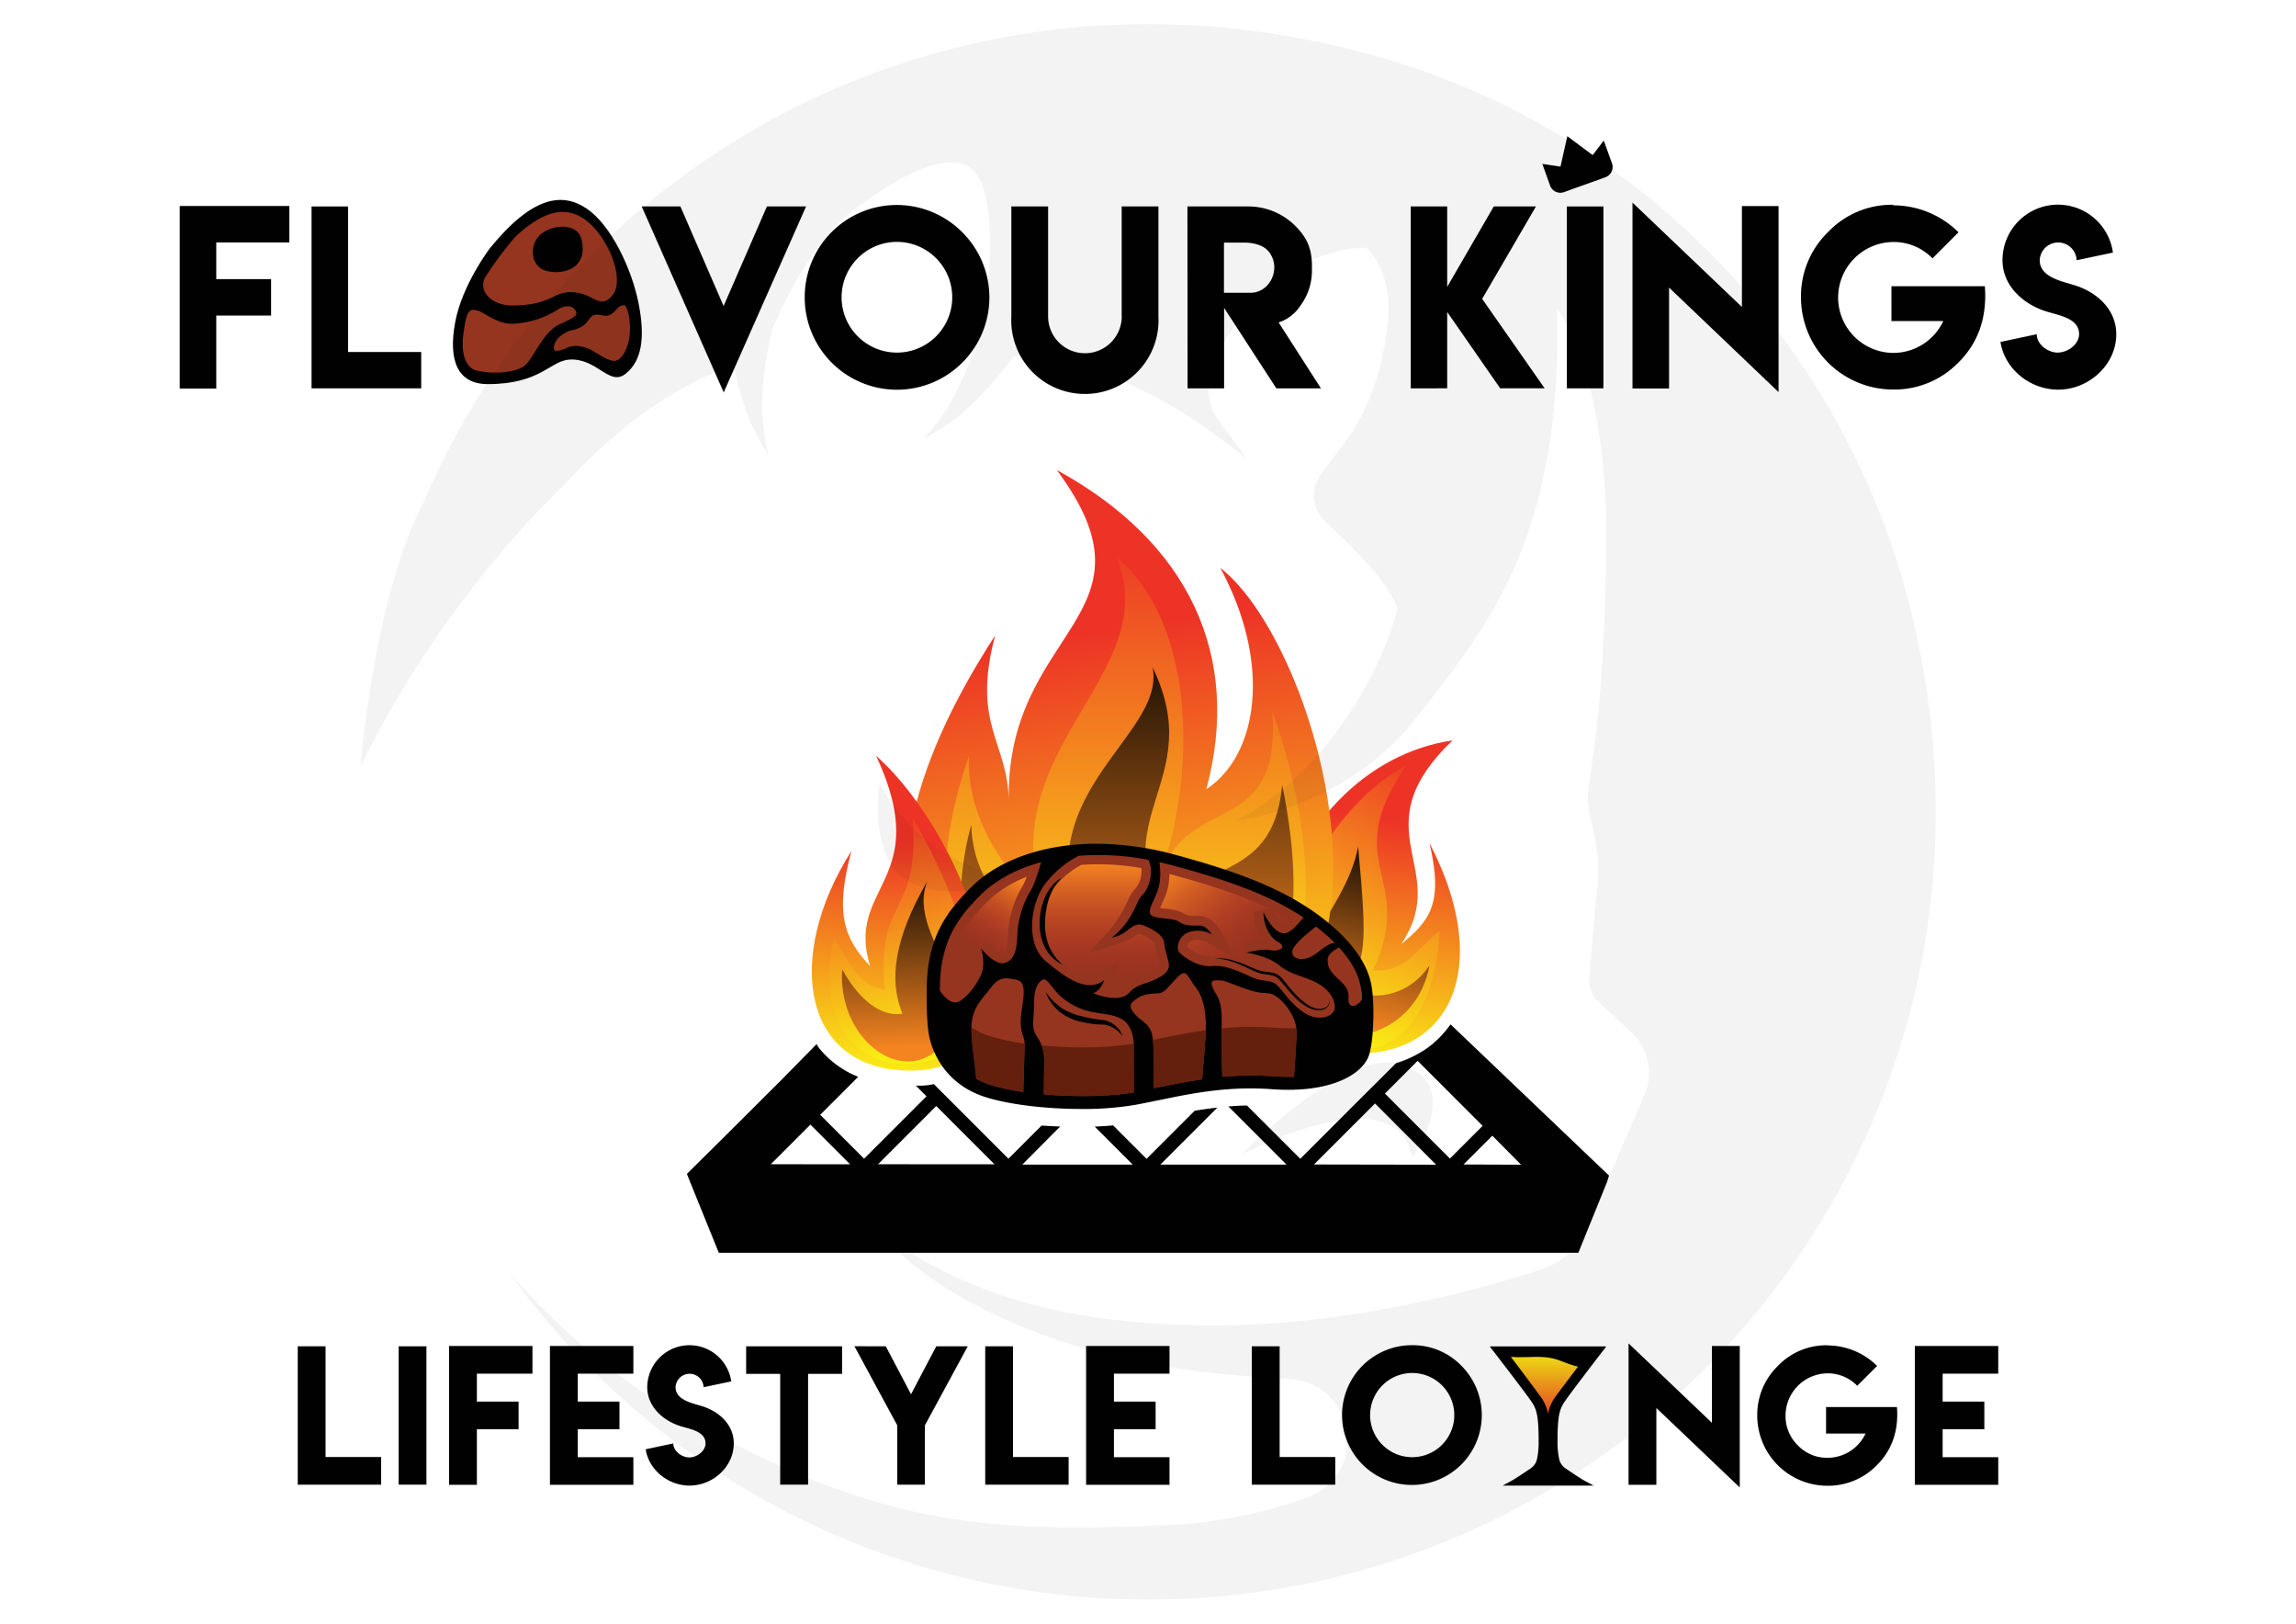 <svg xmlns="http://www.w3.org/2000/svg" xmlns:xlink="http://www.w3.org/1999/xlink" viewBox="0 0 841.89 595.28"><defs><style>.cls-1{isolation:isolate;}.cls-2{fill:url(#linear-gradient);}.cls-3{fill:#010101;}.cls-10,.cls-13,.cls-15,.cls-16,.cls-19,.cls-4,.cls-7{mix-blend-mode:screen;}.cls-4{fill:url(#linear-gradient-2);}.cls-5{fill:url(#linear-gradient-3);}.cls-6{fill:url(#linear-gradient-4);}.cls-7{fill:url(#linear-gradient-5);}.cls-8{fill:url(#linear-gradient-6);}.cls-9{fill:url(#linear-gradient-7);}.cls-10{fill:url(#linear-gradient-8);}.cls-11{fill:url(#linear-gradient-9);}.cls-12{fill:url(#linear-gradient-10);}.cls-13{fill:url(#linear-gradient-11);}.cls-14{fill:#95351f;}.cls-15{fill:url(#linear-gradient-12);}.cls-16{fill:url(#linear-gradient-13);}.cls-17{fill:#651f0d;}.cls-18{fill:#a91f25;}.cls-19{fill:url(#linear-gradient-14);}.cls-20{opacity:0.05;}</style><linearGradient id="linear-gradient" x1="566.03" y1="522.12" x2="566.03" y2="495.77" gradientUnits="userSpaceOnUse"><stop offset="0" stop-color="#ed3326"/><stop offset="1" stop-color="#faed14"/></linearGradient><linearGradient id="linear-gradient-2" x1="412.77" y1="223.62" x2="412.77" y2="370.81" gradientUnits="userSpaceOnUse"><stop offset="0" stop-color="#010101"/><stop offset="1" stop-color="#f48420"/></linearGradient><linearGradient id="linear-gradient-3" x1="600.61" y1="300.34" x2="614.6" y2="388.39" gradientTransform="matrix(-1, 0, 0, 1, 1108.83, 0)" xlink:href="#linear-gradient"/><linearGradient id="linear-gradient-4" x1="577.13" y1="280.73" x2="623.45" y2="375.63" gradientTransform="matrix(-1, 0, 0, 1, 1108.83, 0)" xlink:href="#linear-gradient"/><linearGradient id="linear-gradient-5" x1="594.35" y1="306.86" x2="614.34" y2="374.99" gradientTransform="matrix(-1, 0, 0, 1, 1108.83, 0)" xlink:href="#linear-gradient-2"/><linearGradient id="linear-gradient-6" x1="397.06" y1="232.39" x2="423.36" y2="397.98" xlink:href="#linear-gradient"/><linearGradient id="linear-gradient-7" x1="412.7" y1="193.67" x2="412.7" y2="377.4" xlink:href="#linear-gradient"/><linearGradient id="linear-gradient-8" x1="413.33" y1="224.03" x2="413.33" y2="370.81" xlink:href="#linear-gradient-2"/><linearGradient id="linear-gradient-9" x1="339.55" y1="311.28" x2="352.87" y2="395.19" gradientTransform="translate(83.95 -77.21) rotate(14.54)" xlink:href="#linear-gradient"/><linearGradient id="linear-gradient-10" x1="320.3" y1="303.9" x2="359.56" y2="384.33" gradientTransform="translate(83.95 -77.21) rotate(14.54)" xlink:href="#linear-gradient"/><linearGradient id="linear-gradient-11" x1="335.61" y1="318.92" x2="354.91" y2="384.71" gradientTransform="translate(83.95 -77.21) rotate(14.54)" xlink:href="#linear-gradient-2"/><linearGradient id="linear-gradient-12" x1="403.5" y1="316.53" x2="403.5" y2="360.13" gradientUnits="userSpaceOnUse"><stop offset="0" stop-color="#f48420"/><stop offset="1" stop-color="#be242e" stop-opacity="0"/></linearGradient><linearGradient id="linear-gradient-13" x1="358.35" y1="349.06" x2="374.82" y2="323.39" gradientUnits="userSpaceOnUse"><stop offset="0" stop-color="#be242e" stop-opacity="0"/><stop offset="1" stop-color="#f48420"/></linearGradient><linearGradient id="linear-gradient-14" x1="432.75" y1="315.5" x2="460.31" y2="350.14" xlink:href="#linear-gradient-12"/></defs><g class="cls-1"><g id="Layer_1" data-name="Layer 1"><path class="cls-2" d="M567.6,522.12s2.87-7.83,4.43-9.13,9.65-13.57,9.65-13.57l-8.34-3.65-23,.26,12.52,17Z"/><path class="cls-3" d="M119.37,493.58v40.58h20.39V544.3H109.18V493.58Z"/><path class="cls-3" d="M146.17,493.58h10.19V544.3H146.17Z"/><path class="cls-3" d="M195.24,493.45v10.16H174.86v10.23h15.29V524H174.86v20.36h-10.2V493.45Z"/><path class="cls-3" d="M232.24,493.45v10.16H211.85v10.23h15.29V524H211.85v10.23h20.39v10.13H201.65V493.45Z"/><path class="cls-3" d="M252.78,534.31c2.81,0,5.92-2.34,5.92-5.15,0-4.63-6.21-5.28-9.72-6.49-6.18-2.11-11.65-7.19-11.65-14.1a15.48,15.48,0,0,1,30.8-2.13L258,508.57a5.15,5.15,0,0,0-10.29,0c0,4.56,5.78,5.78,9.3,6.83,6.4,1.84,12.05,6.72,12.05,13.78,0,8.55-7.68,15.46-16.21,15.46-7.85,0-14.94-5.75-16.09-13.31l10.12-2.15c0,2.83,3.07,5.14,5.94,5.14Z"/><path class="cls-3" d="M308.77,493.58v10.1H296.31V544.3H286.08V503.68H273.59v-10.1Z"/><path class="cls-3" d="M324.8,493.58l9.25,17.58,9.25-17.58h11.55l-15.73,29V544.3H329V522.55l-15.7-29Z"/><path class="cls-3" d="M371.45,493.58v40.58h20.39V544.3H361.26V493.58Z"/><path class="cls-3" d="M428.83,493.45v10.16H408.45v10.23h15.29V524H408.45v10.23h20.38v10.13H398.25V493.45Z"/><path class="cls-3" d="M469.22,493.58v40.58h20.39V544.3H459V493.58Z"/><path class="cls-3" d="M535.91,500.75a25.62,25.62,0,1,1-18.19-7.58A24.87,24.87,0,0,1,535.91,500.75ZM506.8,508a15.43,15.43,0,0,0,21.81,21.83A15.43,15.43,0,1,0,506.8,508Z"/><path class="cls-3" d="M627.71,521.61V493.45h10.22v51.88L607.35,516.2v28.16h-10.2V492.51Z"/><path class="cls-3" d="M670.08,493.26a25.88,25.88,0,0,1,18.21,7.52L681,508.05a15,15,0,0,0-10.89-4.56A15.52,15.52,0,0,0,654.72,519a14.9,14.9,0,0,0,4.53,10.92,14.72,14.72,0,0,0,10.89,4.53,15.39,15.39,0,0,0,13.91-8.88H669.57v-9.72h26c.73,9.48-2.38,16.36-7.39,21.33a24.88,24.88,0,0,1-18.18,7.52A25.73,25.73,0,0,1,644.34,519a25,25,0,0,1,7.55-18.22,24.58,24.58,0,0,1,18.16-7.58Z"/><path class="cls-3" d="M732.71,493.45v10.16H712.32v10.23h15.29V524H712.32v10.23h20.39v10.13H702.13V493.45Z"/><path class="cls-3" d="M587.76,495.23l1.24-1.62H546.25l1.24,1.62c.13.16,12.45,16.13,14.27,18.93,1.71,2.61,2.42,5.16,2.42,14.15a29.52,29.52,0,0,1-.62,6.72,5.6,5.6,0,0,1-2.35,3.34c-2,1.35-5.76,3.85-6.76,4.39L551,544.64h33.33l-3.49-1.88c-1.06-.58-4.8-3.08-6.77-4.4a5.64,5.64,0,0,1-2.32-3.29,28.87,28.87,0,0,1-.64-6.76c0-9,.72-11.54,2.42-14.15C575.31,511.36,587.63,495.39,587.76,495.23ZM569.89,512.7a15,15,0,0,0-2.26,5.68,15.18,15.18,0,0,0-2.26-5.68C564.24,511,554,497.43,554,497.43a39,39,0,0,0,5.08.11c.54,0,.85,0,.85,0,3.7-.12,7.49-.27,11.29,1,2.82,1,5.28,2.1,7.41,2.46C578.67,501,570.71,511.44,569.89,512.7Z"/><path class="cls-4" d="M469.73,287.54c-3.66,39.58-35.91,24.19-41,53.51-26.39-41.78,13.92-54.24-6.6-96.75,5.13,26.38-51.13,47.33-23.46,102.61-13.19,1.47-42.51-14.66-43.24-44.71a111.24,111.24,0,0,0-2.75,13.16c1.55,2.62,3.07,5.26,4.49,8l-4.6,2.16c-.24-.59-.51-1.16-.75-1.75-2.28,39.36,22.24,65,62.25,65C476.93,388.69,479.26,333.72,469.73,287.54Z"/><path class="cls-5" d="M524.17,309.13c5.2,22.08.11,28.47-10.39,37,18.84-27.93-15.59-41.57,18.84-74.7-65,9.74-88.31,106.07-46.08,113.72C529.37,392.93,549.51,357.85,524.17,309.13Z"/><path class="cls-6" d="M527.91,341.24c-9.07,7.26-12.7,15.42-24.49,14.52,16.21-34.29-13-38.84,12.31-75.22-35.73,18.84-62.53,83.62-33.13,100C504.69,392.93,526.09,379.34,527.91,341.24Z"/><path class="cls-7" d="M480.74,373.9c12.31,12.31,38.9,4.54,43.43-19.95-8.44,12.34-21.66,12.69-29.82,9.06,6-13.19,7.25-14.51,3.63-52.61C493.44,335.8,463.51,356.66,480.74,373.9Z"/><path class="cls-8" d="M364.89,233c-8.77,32.9,4.75,38.82,5,60.89-1.38-63.81,57.83-67.46,17.62-121.56,48.24,26.32,68,68,54.83,117,19-12.43,24.12-46.05,5.11-81.14,38.74,30,81.4,186.22-30,185.66C344.79,393.4,296.92,337.48,364.89,233Z"/><path class="cls-9" d="M355.39,276.81c-1.46,22.29,13,43.3,27.78,56.28-21.2-57.74,44.07-85.58,26.31-128.64,30,24.85,28.51,82.59,16.08,115.49,11.7-29.24,44.35-12.92,40.94-59.21,18,50.19,26.54,130.11-49,130.11C351.74,390.84,333.46,339.67,355.39,276.81Z"/><path class="cls-10" d="M356.12,302.4c.73,30,30,46,43.13,44.58-27.6-55.13,28.51-76,23.39-102.33,20.47,42.39-19.74,54.82,6.58,96.48,5.12-29.23,37.28-13.88,40.93-53.35,9.5,46.05,7.18,100.87-55.55,100.87C367.82,388.65,342.24,353.56,356.12,302.4Z"/><path class="cls-11" d="M312.2,312c-6.26,22.95-2.61,32.2,6.87,42.21-9.36-29.53,23.6-31.24,2.18-77.13,35.24,31.49,62.93,114,14.33,115.39C293.58,393.71,287.55,350.57,312.2,312Z"/><path class="cls-12" d="M305.64,344.06c6.51,8.7,7.88,16.95,18.77,18.9-3.2-35,13-26.45,10.23-63.12,17,29,40.35,86.24.08,90.14C318.05,391.6,298.33,379,305.64,344.06Z"/><path class="cls-13" d="M340.77,387c-14,8.28-33.58-8.36-31.94-31.61,5.71,10.47,13.85,17.62,22.09,16.25-5-11.89-3.25-27.3,9.08-48.51C331.2,345.28,370.1,369.73,340.77,387Z"/><path class="cls-3" d="M396.66,406.57c-13.15,0-26.17-1.57-34.83-4.2-17.5-5.33-20.78-20.29-21.26-23.24-.95-5.84-.77-15.14-.75-16.19,0-19.39,7.48-28.67,15.82-37.22,10.15-10.42,27.07-16.39,46.41-16.39a111.39,111.39,0,0,1,29.14,4.11c22.3,6.08,40.06,12.42,54.3,23.6,15.17,11.91,16.89,21.5,17.46,24.65.93,5.19,1,18.13-.82,24.69s-11.71,13.16-29.7,13.16c-2,0-4.08-.07-6.2-.23-2.52-.19-5.11-.28-7.69-.28-12.87,0-24,2.32-33.83,4.37l-.14,0c-2.93.61-5.71,1.19-8.41,1.68A112.94,112.94,0,0,1,396.66,406.57Z"/><path class="cls-3" d="M498.6,362.47c-.7-3.94-2.89-11.79-15.84-22-13.67-10.74-30.64-16.79-52.73-22.81-33.92-9.24-59.51-.92-71.23,11.1-7.47,7.66-14.57,16.06-14.57,34.25,0,0-.23,9.7.7,15.37.59,3.65,4,15.41,18.19,19.72s38.68,5.09,52.25,2.62,30.22-7.39,51.19-5.85,30.08-5.26,31.31-9.71C499.53,379.23,499.41,367,498.6,362.47Z"/><path class="cls-14" d="M440.8,395.68c.41-4.57,1.36-15.52,1.36-19.33,0-4.87-.69-10.66-3.71-14.36s-3.24-7.18-6.48-3.94-4.63,5.56-6.49,6-5.09-.23-8.34,1.85-3.24,3.25-.92,6,5.79,3.24,6.48,8.8c.64,5.09.37,14.41.32,18.25C428.47,397.87,434.38,396.61,440.8,395.68Z"/><path class="cls-14" d="M383,324.35c-5.41,7.56-6.83,21.91.35,27.93s15.32,12.05,21.57,7c0,0-1.34,4.13-4.12,4.83,0,0,9.61,4.1,13.32-.24,2.35-2.75,6.07-3.23,9.08-4.62s6-3,5.32-6.26-1.39-4.63-1.62-7.18-3-4.63-7.41-6.48-5.79,3.47-11.81,4.4a28.43,28.43,0,0,0,7.18-8.34c2.78-5.1,2.31-5.56,4.17-7.41s4.39-7.86,2.09-12.73a96.5,96.5,0,0,0-25.58-1.5A36.65,36.65,0,0,0,383,324.35Z"/><path class="cls-15" d="M408.76,362.39a11.75,11.75,0,0,1-1.44-.1,12.76,12.76,0,0,0,.84-2l2.24-7.8-7.68,4.07a4.68,4.68,0,0,1-3.12,1.14h0c-4.45,0-10.71-5.24-14.07-8.06-5.43-4.56-4.39-16.83.24-23.3a33.4,33.4,0,0,1,10.71-9.27c2-.14,4-.21,6-.21a97,97,0,0,1,16,1.37,10.12,10.12,0,0,1-1.9,7.27,11.67,11.67,0,0,0-2.73,4.13c-.41.89-1,2.13-2,4.06a54.68,54.68,0,0,1-5.84,8.36l-6.81,7.12c3.59-.56,14.91-4.38,16.61-5.64a6.61,6.61,0,0,1,1.93-1.2,1.31,1.31,0,0,1,.43.12c5.13,2.16,5.32,3.61,5.32,3.62a24.88,24.88,0,0,0,.93,4.63c.25.88.5,1.78.75,3,.11.53-.94,1.28-3.4,2.42-.74.34-1.59.63-2.5,1-2.45.85-5.5,1.92-7.76,4.56A3.77,3.77,0,0,1,408.76,362.39Z"/><path class="cls-14" d="M415.68,382.7c0-2.88-1.08-7.05-4.1-8.9s-6-1.85-11.11-2.78a24.71,24.71,0,0,1-11.58-5.79c-2.78-2.32-5.1-7.18-6.72-6s-3,3-3,8.8-1.16,8.57.92,11.81a14.6,14.6,0,0,1,2.78,8.8c0,2.58-.09,9.74-.13,12.57,11.79,1.06,24.5.79,33-.74C415.7,396.66,415.68,385.1,415.68,382.7Z"/><path class="cls-14" d="M351.82,367.08c3.71-2.08,7.88-8.34,8.57-11.81a17.53,17.53,0,0,0-.69-7.64s5.1,6.71,9,5.32,4.17-6.25,4.4-11.11a33.74,33.74,0,0,1,4.41-14.6c2.22-3.56,4.09-10.62,4.23-11.16-9.8,2.69-17.47,7.19-22.53,12.39-7.47,7.66-14.57,16.06-14.57,34.25,0,0,0,.17,0,.47C345.51,364.5,348.66,368.86,351.82,367.08Z"/><path class="cls-16" d="M350.21,364.05a6.09,6.09,0,0,1-2.1-1.93c.17-16.17,6.26-23.73,13.59-31.25a42.24,42.24,0,0,1,14.75-9.4,23.84,23.84,0,0,1-1.83,3.95,36.87,36.87,0,0,0-4.92,16.25c-.21,4.35-.48,7.47-2.11,8-1,0-3.52-2-5.16-4.17l-6,3.17a14,14,0,0,1,.58,5.89C356.5,357.19,352.91,362.47,350.21,364.05Z"/><path class="cls-14" d="M475.28,376.58c-.46-3.24-3-7.88-6.48-10.66s-4.17-1.15-9.27-2.54-10.19-3.94-11.81-3.94-4.63-.7-3,2.78,3.47,4.17,3.24,13.2c-.18,6.94.1,15.68.24,19.38a113.52,113.52,0,0,1,18.81-.22,73.62,73.62,0,0,0,7.43.2C474.76,390.85,475.67,379.26,475.28,376.58Z"/><path class="cls-14" d="M375.68,382.6c0-2.78-1.62-3.7-1.39-9s3-13.44-1.39-14.36-6.48-1.16-9.49,2.78-7,7.41-7.18,14.13c-.21,6,1.38,14,1.73,19.33a29.38,29.38,0,0,0,5.6,2.37,82.09,82.09,0,0,0,11.66,2.48C375.33,396.61,375.68,384.94,375.68,382.6Z"/><path class="cls-3" d="M389.26,321.83a19.19,19.19,0,0,0-4.6,7.57,29.16,29.16,0,0,0-1.45,8.65,20.71,20.71,0,0,0,1.35,8.55,18.05,18.05,0,0,0,5.17,7.14,14.1,14.1,0,0,1-6.59-6.49,18,18,0,0,1-1.57-4.51,23,23,0,0,1-.35-4.74,23.85,23.85,0,0,1,2-9.18,17.53,17.53,0,0,1,2.49-4A12.14,12.14,0,0,1,389.26,321.83Z"/><path class="cls-3" d="M383.36,363.64a25.25,25.25,0,0,0,5.92,5.93,23.48,23.48,0,0,0,7.6,3.06c1.35.35,2.72.62,4.11.85.69.12,1.39.23,2.08.32l1.05.13.52.06.62.1a9.06,9.06,0,0,1,4,2.21,7.74,7.74,0,0,1,2.38,3.68,10.31,10.31,0,0,0-6.65-4.35l-.45,0H404l-1.1-.06c-.73,0-1.45-.11-2.18-.19a39.93,39.93,0,0,1-4.32-.78,19.83,19.83,0,0,1-8-3.76A16.92,16.92,0,0,1,383.36,363.64Z"/><path class="cls-17" d="M423,399c5.45-1.13,11.36-2.38,17.78-3.31.37-4.13,1.18-13.46,1.33-18-7.05,1-13.48,2.33-19.38,3.55C423.32,386.37,423.07,395.24,423,399Z"/><path class="cls-18" d="M499.42,366.29c-.09-1.4-.21-2.64-.35-3.6a30.65,30.65,0,0,1-.81,4.37,4.85,4.85,0,0,1-.4,1A7.35,7.35,0,0,0,499.42,366.29Z"/><path class="cls-17" d="M375.68,382.6v0A83.18,83.18,0,0,1,363.42,380a28.06,28.06,0,0,1-7.2-3.31c-.1,6,1.42,13.74,1.75,18.87a28.33,28.33,0,0,0,5.45,2.28,82,82,0,0,0,11.79,2.5C375.33,396.66,375.68,384.94,375.68,382.6Z"/><path class="cls-17" d="M475.32,376.93a75.73,75.73,0,0,1-8.39-.18,114.71,114.71,0,0,0-19,.24c-.11,6.64.14,14.4.27,17.81a113.82,113.82,0,0,1,18.74-.21c2.69.2,5.19.26,7.5.21C474.74,391,475.6,380.11,475.32,376.93Z"/><path class="cls-17" d="M415.68,382.7s0-.07,0-.1c-8.65,1.57-21.73,1.81-33.75.68a13.84,13.84,0,0,1,.94,5.34c0,2.59-.09,9.76-.13,12.58,11.81,1.05,24.51.77,33-.76h0C415.7,396.63,415.68,385.1,415.68,382.7Z"/><path class="cls-14" d="M482.46,360.13c-5.09-2.54-9.26-2.78-13.43-6.25s-12-4.63-12-4.63,6-1.62,8.81-.93,6.48-.93,2.78-3-5.33-6.95-5.33-10.89c0,0,3,6.72,6.72,7.65,3.08.77,6.2-3.9,7.56-5.22h0s.21-.22.47-.44c-12.73-8.46-28.15-13.76-47.51-19-1.83-.5-3.64-.93-5.42-1.33.07.38,1.06,6-.73,10.74-1.85,4.86-3.93,7.41-2.08,8.8s7.64.7,10,2.32,5.1,1.39,7.64,1.39,4.4,3.24,4.4,3.24a10.47,10.47,0,0,0-8.1-.93c-4.4,1.39-5.1,6.26-3.71,7.65s6.49,5.33,11.81,4.86,10.66,2.32,14.83,4.17,6.95.46,9.5,3.24,5.32,7.18,10,10,10,1.39,10.65-1.62S487.56,362.68,482.46,360.13Z"/><path class="cls-19" d="M483.77,369.55a6.94,6.94,0,0,1-3.48-1c-2.93-1.76-5.11-4.44-7-6.79-.7-.86-1.36-1.67-2-2.41a44.53,44.53,0,0,0,4.64,1.83,42.64,42.64,0,0,1,5.07,2c3.85,1.93,5.08,4.65,4.92,5.79a3.31,3.31,0,0,1-2.08.55Zm-16.89-13a19.2,19.2,0,0,0-2.73-.53,12.36,12.36,0,0,1-3.68-.9l-1.38-.62c-3.82-1.74-8.56-3.9-13.65-3.9-.49,0-1,0-1.49.07l-.58,0c-3.42,0-6.85-2.44-8.14-3.56a2.62,2.62,0,0,1,1.94-2.27,6.18,6.18,0,0,1,1.87-.28,7.48,7.48,0,0,1,3.42.87l11.18,6.61-6.41-11.26c-.29-.5-3-5-7.39-5h-1.73a6.81,6.81,0,0,1-3.94-.78c-1.93-1.35-4.5-1.61-7-1.87-.54,0-1.21-.12-1.8-.21.18-.42.39-.89.58-1.32.46-1,1-2.25,1.57-3.68a22.08,22.08,0,0,0,1.28-7.51l.75.2c13.81,3.77,25.62,7.53,35.86,12.52l-5.63,1.21A18.28,18.28,0,0,0,463,344.75a39.37,39.37,0,0,0-6.86,1.18l.39,6.72c1.93.29,7.56,1.55,10.35,3.87Zm3.81-17.87c-1-.36-2.69-2.52-3.89-4.8q3,1.52,5.85,3.21A6.45,6.45,0,0,1,470.69,338.7Z"/><path class="cls-14" d="M489.41,345.65a68,68,0,0,0-6.21-5.47l-.63-.47-.2.13c-1.12.85-8.05,6.16-8.48,8.71-.46,2.78,2.78,3.71,6,2.55s6-5,9.48-5.45Z"/><path class="cls-14" d="M499,362.14c-.53-2.95-1.89-8.09-8-14.76h0s-4.19,1.87-4.19,4.42.7,4.16,3.71,6.94,4.17,4.17,3.94,7.42,2.59,3.75,5,.06A38.36,38.36,0,0,0,499,362.14Z"/><path class="cls-3" d="M487,365.89a3.37,3.37,0,0,1,.46,1.53,2.57,2.57,0,0,1-.53,1.55,4.14,4.14,0,0,1-3,1.38,7.83,7.83,0,0,1-3.25-.53,13.72,13.72,0,0,1-2.85-1.6c-3.58-2.47-6.06-6.17-8.85-9.19a5.21,5.21,0,0,0-2.51-1.42c-1-.24-2-.33-3.11-.52a14.54,14.54,0,0,1-3.15-.91c-1-.42-1.93-.9-2.9-1.35a44.82,44.82,0,0,0-5.85-2.38,18.25,18.25,0,0,0-6.23-1,17.11,17.11,0,0,1,6.36.5,42.37,42.37,0,0,1,6,2.15l2.92,1.25a13.74,13.74,0,0,0,3,.81c1,.17,2.09.24,3.18.49a7,7,0,0,1,1.61.6,6.37,6.37,0,0,1,1.38,1c1.52,1.6,2.72,3.32,4.12,4.91a28.91,28.91,0,0,0,4.51,4.34A13.29,13.29,0,0,0,481,369.2a7.11,7.11,0,0,0,3,.63,3.82,3.82,0,0,0,2.76-1A2.61,2.61,0,0,0,487,365.89Z"/><path class="cls-3" d="M531.9,375.56c-.46.65-1,1.27-1.46,1.88-.37.46-.75.91-1.14,1.34s-.59.66-.9,1l-.95,1c-.38.36-.77.72-1.16,1.06s-.69.61-1,.9c-.57.46-1.14.91-1.73,1.33l-.85.59c-.52.35-1,.69-1.58,1l-.75.45a40.39,40.39,0,0,1-8.49,3.67l-7.66,7.65L500.61,401l-23.83,23.83-19.53-19.52c-2.32,0-4.61.15-6.83.33l21.32,21.32-46.26,0,20.9-20.9c-2.86.32-5.64.72-8.34,1.17l-17.62,17.63-12.27-12.27c-2.13.2-4.38.35-6.73.44l13.92,13.93-40.48,0L388.74,413q-3.45-.12-6.81-.36l-12.16,12.16-27.34-27.34a24.56,24.56,0,0,1-6.63.53l3.92,3.93-22.88,22.88-16.09-16.09,13.93-13.93a35.16,35.16,0,0,1-14.33-10.51,14.72,14.72,0,0,1-.91-1.48l-13.16,13.37L267,415.37l-15.13,15,1.2,3,10.5,25.92H578.74l10.51-25.92L590,431ZM282.64,426.83l14.52-14.53,14.55,14.55Zm39.32,0,21.34-21.34,21.37,21.37Zm159.85.09,22.38-22.38L526.6,427Zm26-26,12-12,23.84,23.83-12,12Zm28.83,26,10.56-10.56L557.74,427Z"/><path class="cls-3" d="M106.1,75.52V88.88H79.3v13.45H99.4v13.36H79.3v26.76H65.9V75.52Z"/><path class="cls-3" d="M127.64,75.69v53.36h26.81v13.32H114.24V75.69Z"/><path class="cls-3" d="M265.37,143.86,235.3,75.69h14.19l15.84,36.52,15.88-36.52h14.36Z"/><path class="cls-3" d="M352.81,85.12a33.7,33.7,0,0,1,0,47.86,33.83,33.83,0,0,1-57.74-23.91,33.78,33.78,0,0,1,57.74-23.95Zm-38.26,9.51a20.27,20.27,0,0,0,0,28.71,20.28,20.28,0,1,0,28.66-28.71,20.23,20.23,0,0,0-28.66,0Z"/><path class="cls-3" d="M411.29,116V75.69h13.48v40.37a27,27,0,1,1-53.93,0V75.69h13.48V116a13.49,13.49,0,0,0,27,0Z"/><path class="cls-3" d="M435.4,75.69h21.76a24.48,24.48,0,0,1,17.45,6.78c4.06,4.06,6.45,7.77,6.45,15.14v1.74a21.54,21.54,0,0,1-4.22,12.7,15.14,15.14,0,0,1-8,6.16l15.51,24.16H468l-19.15-29.5v29.5h-13.4ZM467.25,98a9,9,0,0,0-2.65-6.42c-1.74-1.69-5-2.64-8.27-2.64H448.8v18.4H454v0h4.47C463.32,107.42,467.25,103.11,467.25,98Z"/><path class="cls-3" d="M530.65,75.69v29.49l17.08-29.49H563.2l-19.73,33.88,22.92,32.8h-16.3l-19.44-28v28H517.29V75.69Z"/><path class="cls-3" d="M574.53,75.69h13.4v66.68h-13.4Z"/><path class="cls-3" d="M638.72,112.54v-37h13.44v68.21L612,105.43v37h-13.4V74.28Z"/><path class="cls-3" d="M694.14,75.28a34,34,0,0,1,24,9.88l-9.55,9.56a19.73,19.73,0,0,0-14.31-6A20.4,20.4,0,0,0,674,109.07a20.33,20.33,0,0,0,20.27,20.31,20.24,20.24,0,0,0,18.28-11.67h-19V104.93h34.25c.95,12.46-3.14,21.51-9.72,28a32.76,32.76,0,0,1-23.91,9.88,33.82,33.82,0,0,1-33.79-33.79,32.81,32.81,0,0,1,9.93-23.95,32.3,32.3,0,0,1,23.86-10Z"/><path class="cls-3" d="M754.58,129.24c3.7,0,7.78-3.07,7.78-6.77,0-6.09-8.17-6.94-12.78-8.54-8.13-2.77-15.31-9.44-15.31-18.52a20.34,20.34,0,0,1,40.49-2.81l-13.31,2.81a6.77,6.77,0,0,0-13.53,0c0,6,7.61,7.6,12.24,9,8.41,2.42,15.83,8.83,15.83,18.12,0,11.24-10.09,20.32-21.31,20.32-10.32,0-19.64-7.56-21.15-17.49l13.3-2.83c0,3.72,4,6.75,7.81,6.75Z"/><path class="cls-3" d="M234.15,111.19C231.6,98.41,224,82.37,215,76.39S195.08,72,179.59,91.07c0,0-10.17,13.32-12.71,27.19s.83,22.56,12,22.56c19.42,0,22.8-8.58,30-9,10.17-.54,14.56,10.06,20.57,5.16C235.23,132.37,236.69,124,234.15,111.19Z"/><path class="cls-14" d="M181.56,136.59a30.57,30.57,0,0,1-6.62-.69c-5-1.13-5.85-8.05-5-13.64.78-5.37,1.16-7.59,2.81-8.53a1.62,1.62,0,0,1,.77-.15,7.65,7.65,0,0,1,2.75.72c.46.24,1,.56,1.64.92,2.5,1.47,5.93,3.48,9.8,3.48H188a33.29,33.29,0,0,0,16.38-5.12,6.85,6.85,0,0,1,3.7-1.31,3.19,3.19,0,0,1,3.21,2.13c.19,1,.31,1.69-5.92,4.4-3.91,1.71-6.6,6-9,9.86-1.51,2.43-2.94,4.73-4.31,5.65C190,135.74,186,136.59,181.56,136.59Z"/><path class="cls-14" d="M225.32,132.31c-1.86,0-4.19-1.42-6.07-2.55l-1-.59a14.2,14.2,0,0,0-7-2.37,8.32,8.32,0,0,0-3.58.81,9.29,9.29,0,0,1-3.53,1,1.17,1.17,0,0,1-.88-.27c-.08-.11-.33-.58,0-1.94,1-3.47,5.3-5,5.85-5.22,4.43-.74,5.86-2.67,6.91-4.09.81-1.1,1.26-1.71,2.89-1.71a10.63,10.63,0,0,1,2.21.28,5.18,5.18,0,0,0,.94.1c1.82,0,2.9-1.15,3.85-2.17s1.62-1.67,2.72-1.67l.33,0c.78.09,2.19,3.85,2,9.48-.11,4.67-1.93,9.08-4.32,10.49A2.83,2.83,0,0,1,225.32,132.31Z"/><path class="cls-14" d="M187.65,112c-4.26,0-8.18-1.92-9.77-4.77a5.74,5.74,0,0,1,.34-6.08A130.51,130.51,0,0,1,188.88,86.9c6.56-6.16,12.27-9.19,17.4-9.19a13.4,13.4,0,0,1,6.19,1.54c6.17,3.14,11.27,11.64,12.93,18s.79,10.52-2.8,12.76a3.28,3.28,0,0,1-1.77.55h0a9.55,9.55,0,0,1-3.74-1.28,17.15,17.15,0,0,0-7.85-2.2h-.57a14.46,14.46,0,0,0-5.58,1.66C200,110.2,196,112,187.65,112Zm18.51-28.87a12.42,12.42,0,0,0-7.93,2.82,8.76,8.76,0,0,0-2.65,8.39,6.63,6.63,0,0,0,4.86,5,13.8,13.8,0,0,0,3.44.42c3.54,0,6.52-1.25,8.2-3.44s2-5.15,1.08-8.8C212.41,84.75,209.8,83.09,206.16,83.09Z"/><path class="cls-3" d="M573.55,70.41,588.61,65a4,4,0,0,0,2.45-5.18l-3-8.29L584,56.86l-9.3-6.92L572.2,61.08l-6.66-1L568.37,68A4,4,0,0,0,573.55,70.41Z"/><g class="cls-20"><path class="cls-3" d="M503.33,20.24C350.75-22,209.53,57.81,155.44,183.86c-18.54,35.66-23.29,97.46-23.29,97.46s23.64-52.78,71.4-100.24c7.81-7.75,30.23-34.62,65.45-47.26l.06.36a121,121,0,0,0,4.77,17.17,75.09,75.09,0,0,0,8,15.52,71.85,71.85,0,0,1-2.34-16.63,112.35,112.35,0,0,1,1.11-16.45c.67-4.49,1.56-8.92,2.63-13.29,5.34-12.58,16.14-33.79,32.18-45.34,23.77-17.11,35.42-18.06,41.36-12.83s7.13,23.29,5.7,39.21a157.84,157.84,0,0,1-2.58,17.37c-1.22,4.63-2.65,9.22-4.33,13.74a113.58,113.58,0,0,1-7,14.94A72.43,72.43,0,0,1,338.51,161,75.63,75.63,0,0,0,353,151.3a122,122,0,0,0,12.46-12.74c2.13-2.55,4.16-5.18,6.13-7.87,8.92.32,20.18,1.41,28.67,4.61,16.4,6.18,31.61,12.59,57,33,0,0-5-6.85-9.89-13.35-5.2-6.87-5.32-14.93-2.23-22.3s21.39-41.12,55.86-41.83c0,0,10,8.08,7.84,27.81s-8.32,33.27-15,42.54c-2.83,3.94-6.3,8.52-9.36,12.49A13.11,13.11,0,0,0,486,191.22c8,7.59,22.35,20.85,26.41,31.74,0,0-4.2,20.72-22.27,45.2S453,301,453,301s40.48-4.61,66.08-37.56c25-32.17,54.15-65.13,51.82-150.22,0,0,18.69,23.14,18.06,86.2s-6,82.4-6.65,91.28,5.07,18.38,3.48,33.91c-1.14,11.16-2.44,26.43-3.08,34.12a10.08,10.08,0,0,0,3.14,8.19l12.48,11.73a20.11,20.11,0,0,1,4.7,22.61l-20.95,48.68a27.82,27.82,0,0,1-16.93,15.46c-21.69,7.05-69.61,20.52-119.44,20.52-67.5,0-99.83-17.75-123.28-34.23,0,0,19,26.3,76.38,43.1,21.63,6.34,48.68,9.43,74,10.82,24.45,1.34,29.38,35.32,6.28,43.49a173.62,173.62,0,0,1-50.15,10c-71.31,3.16-107.76-.64-177.79-39.3-26.51-14.64-48.11-34.54-64.73-53.62A288.42,288.42,0,0,0,421,586.43c184.83,0,329.1-173.64,278.6-366.69C674.3,123.21,599.5,46.87,503.33,20.24Z"/><path class="cls-3" d="M517.9,424.36s20-28.09-5.33-34.38c-20.28-5-57.23,33.28-57.23,33.28S512,393.15,517.9,424.36Z"/><path class="cls-3" d="M322.51,287.39s-3.69,23.39,7.39,33.24,33.24,6.16,39.4,1.23C369.3,321.86,339.82,317.87,322.51,287.39Z"/></g></g></g></svg>